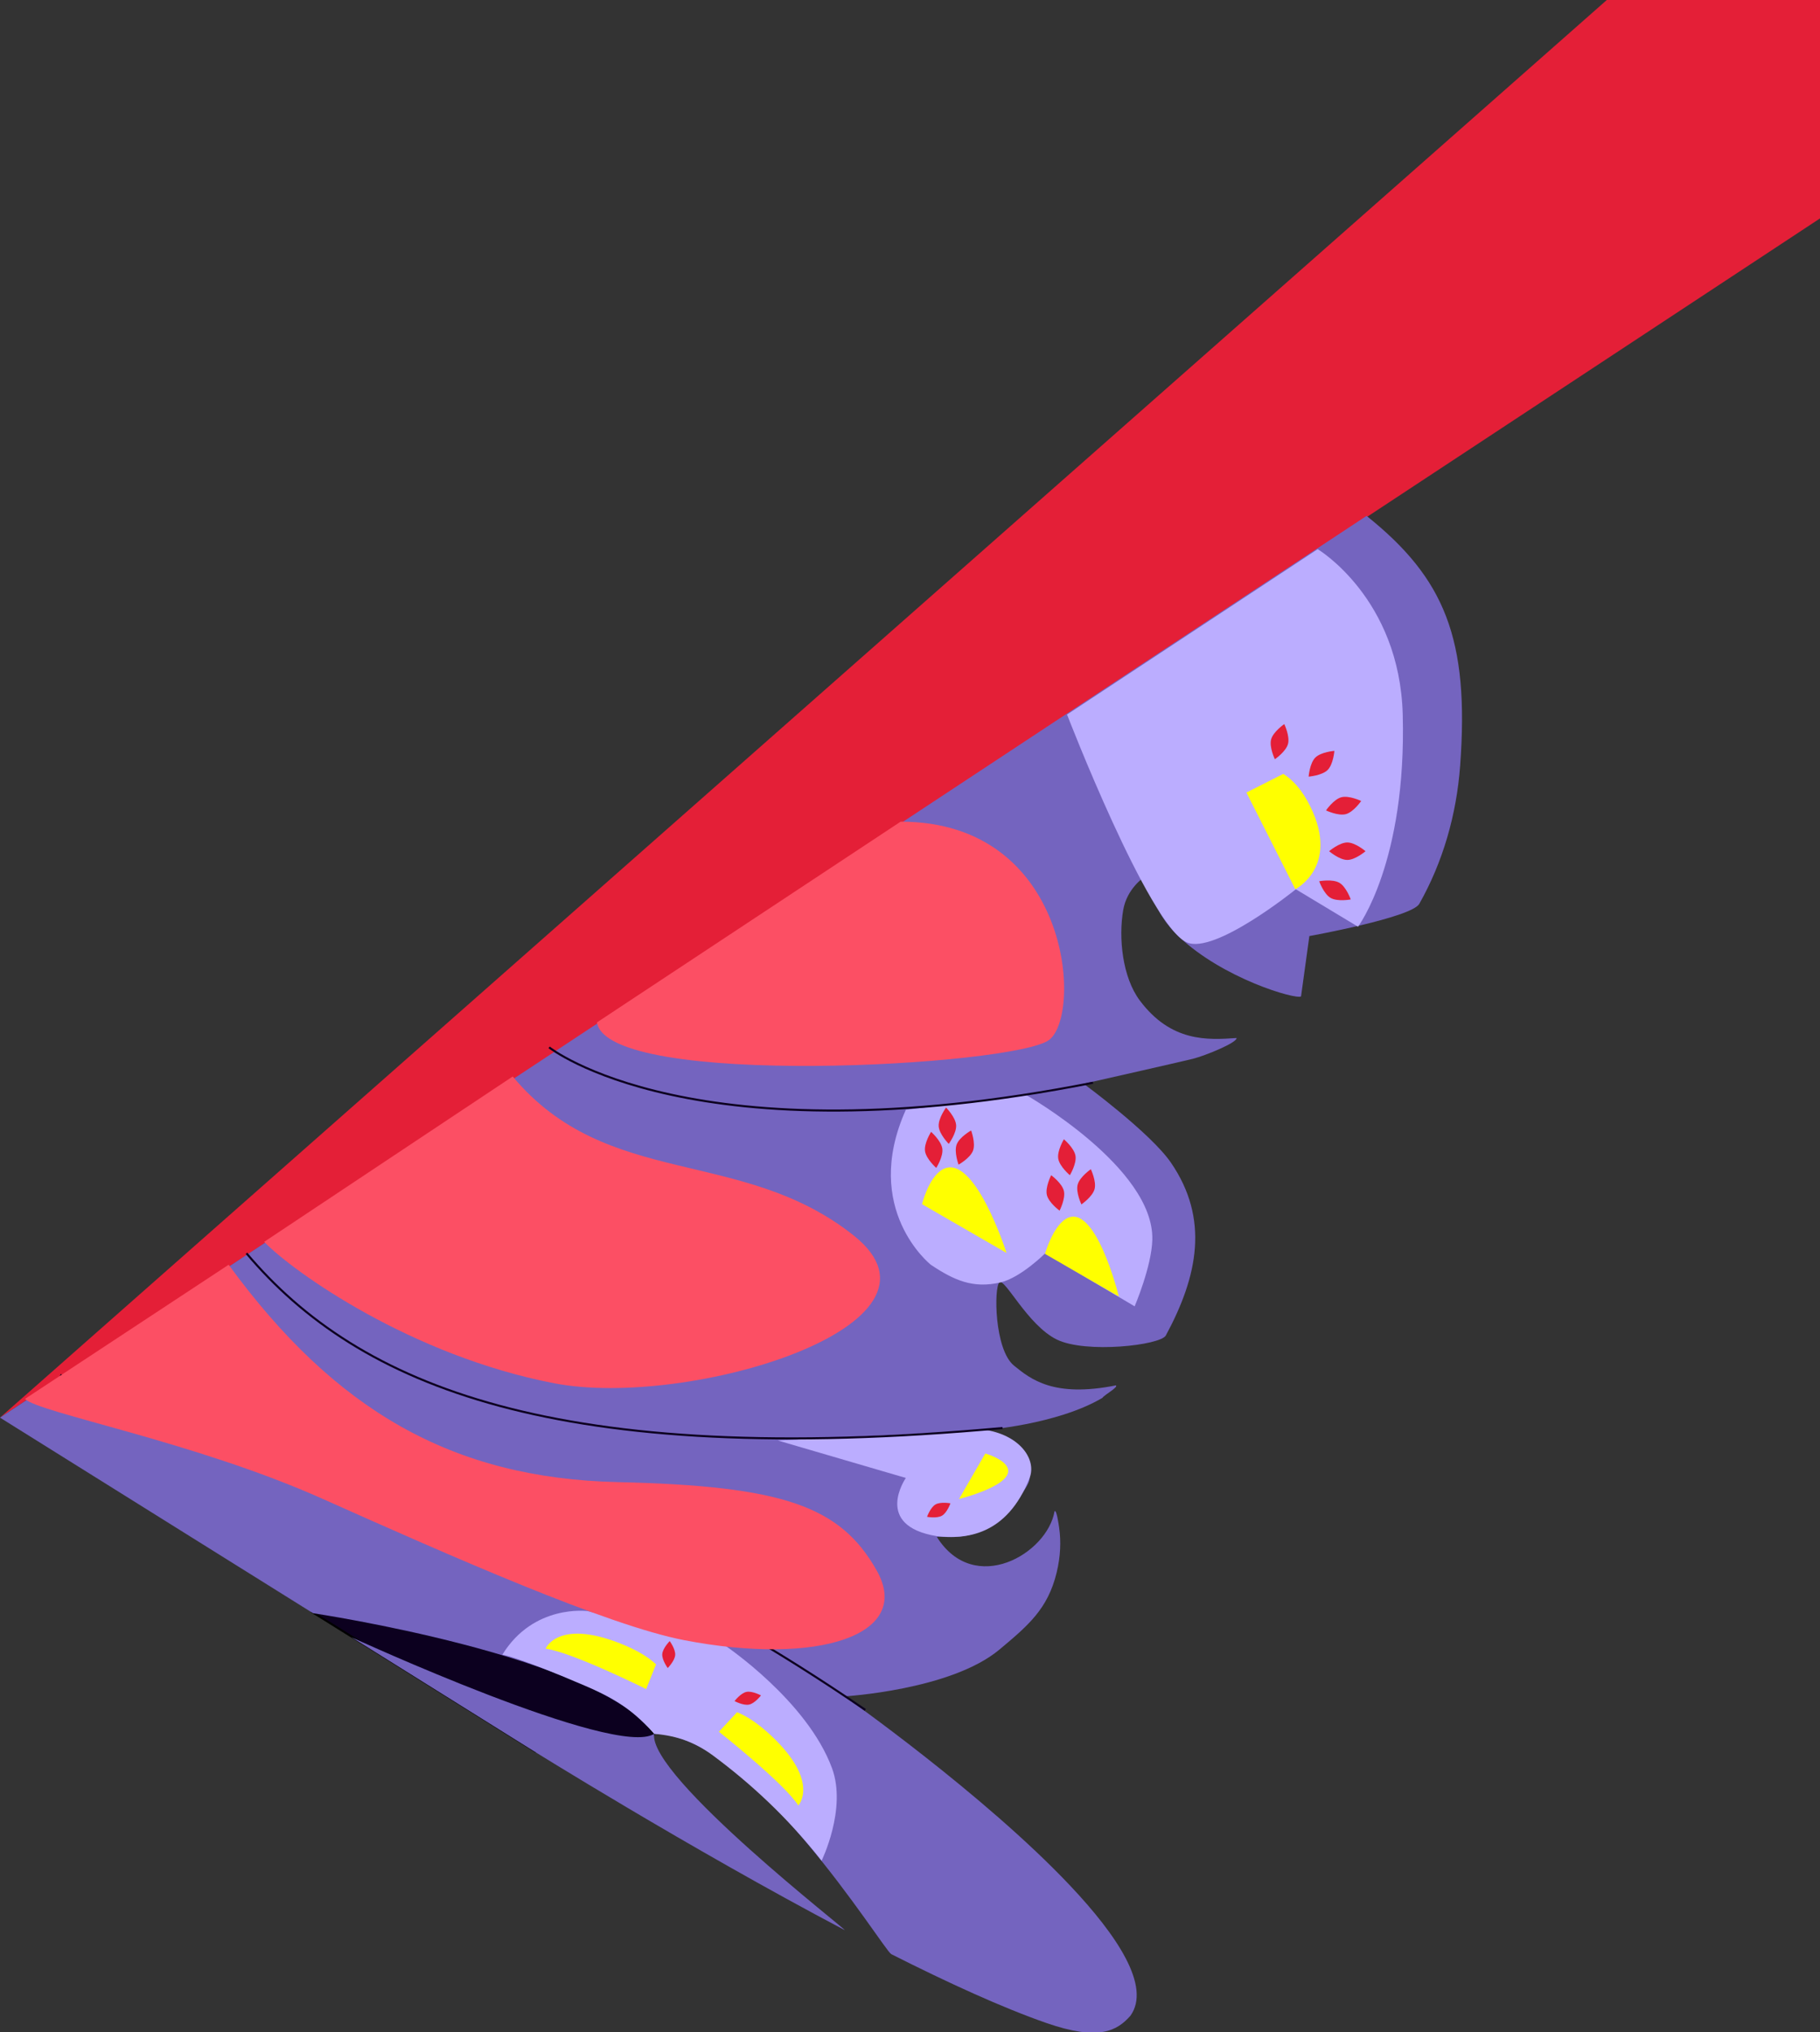 <svg width="875" height="977" viewBox="0 0 875 977" fill="none" xmlns="http://www.w3.org/2000/svg">
<rect x="0" y="0" width="875" height="977" fill="#333333" stroke="none"/>
<g clip-path="url(#clip0_140_267)">
<path d="M270.5 795.5C293.407 806.227 314.5 833.5 314.5 833.5L310 838.5L257.5 842L151 775.5C151 775.5 231.101 777.051 270.5 795.5Z" fill="#0C001F" stroke="black"/>
<path d="M875 0V105L0 681.5L772.5 0H875Z" fill="#E41F37"/>
<path d="M702 368C706.5 307 694.5 278 657 248L0 681.5L150.5 775.526C150.5 775.526 288 796 314.5 833.5C296 845.5 169 787.084 169 787.084L254.5 840.5C254.5 840.5 330.792 888.164 406 927.806C409.641 929.725 311.5 854 314.5 833.5C361.5 833.5 424.656 937.484 428.5 939.426C455.817 953.219 481.937 965.17 503 972.5C528.175 981.261 537.026 976.374 543.5 969C548.446 962.039 546.966 952.477 541.247 941.5C538.436 936.104 534.6 930.365 530 924.426C525.487 918.6 520.239 912.58 514.501 906.5C473.04 862.571 406 815.5 406 815.5C406 815.5 457.194 812.506 480.5 793C494.306 781.445 503.76 773.497 508 756C509.902 748.151 510.136 740.986 509.216 734.5L509.196 734.356C508.994 732.915 507.961 725.539 507 726.5C503.5 747 468.498 767.397 450.5 739C450.04 737.938 462 741 472.5 735.5C483 730 494.5 715.5 495 711C495.5 706.5 493.311 702.844 490.311 700C481.492 691.64 473 687.5 473 687.5C473 687.5 508 685 530 672C530.877 670.566 537.713 666.929 536.5 666C506.556 671.989 495.527 663.024 487.545 656.537L487.5 656.5C478 648.779 477.818 618.739 480.5 616.5C483.134 614.302 494 637 508 643.919C522 650.838 557.956 646.71 560.5 642C575.998 613.309 581.396 585.925 563 559C553.194 544.647 521 521 521 521C521 521 567.5 510.5 573.5 509C579.5 507.5 594.933 501.167 594.5 499C580.5 500 563 501 548 481C539.579 469.772 537.7 450.859 540 437.5C541.797 427.063 550.001 421.602 551 421C552.736 419.955 550.936 435.066 566.5 450C587.838 470.475 623.18 480.654 625.5 479L629.5 450C629.5 450 678.618 441.127 682.356 434.5C693.664 414.449 700.241 391.85 702 368Z" fill="#7464BF"/>
<path d="M474.5 687.5C491 690.5 498.34 702 495 710.5C483.999 738.5 464 740 450.5 738.5C419.5 733.5 435.5 710.5 435.5 710.5L374 692.5L474.5 687.5Z" fill="#BBADFF"/>
<path d="M554 596C553.661 608.926 545.5 628 545.5 628L502.5 602.5C502.5 602.5 490.758 614.225 481 616.5C467.855 619.564 458.713 615.512 447.5 608C447.5 608 414 581.5 435.5 533.5L493.5 526.5C493.5 526.5 554.906 561.411 554 596Z" fill="#BBADFF"/>
<path d="M511.897 586.324C526.328 576.168 537.904 623.279 537.904 623.279L502.397 602.779C502.397 602.779 505.829 590.594 511.897 586.324Z" fill="#FFFF00"/>
<path d="M483.837 704.591C490.093 713.481 461.074 720.611 461.074 720.611L473.701 698.74C473.701 698.74 481.206 700.854 483.837 704.591Z" fill="#FFFF00"/>
<path d="M452.779 562.424C468.136 552.803 483.904 602.334 483.904 602.334L443.279 578.879C443.279 578.879 446.321 566.47 452.779 562.424Z" fill="#FFFF00"/>
<path d="M674.39 343.5C676.292 414.5 652.89 445.5 652.89 445.5L623 427.5C623 427.5 583.877 459.146 570.5 453C552 444.5 513 343.5 513 343.5L633.5 264C633.5 264 672.89 287.5 674.39 343.5Z" fill="#BBADFF"/>
<path d="M622.741 427.484C622.741 427.484 644.151 416.662 629.998 387.805C626.03 379.715 621.477 374.849 616.979 372.034L599.244 380.999L622.741 427.484Z" fill="#FFFF00"/>
<path d="M287 491.5C292 523.5 488.5 512.5 504.5 499.84C520.499 487.18 514.501 395 433 395L287 491.5Z" fill="#FC4F64"/>
<path d="M246.5 517.5C292 572 356.5 551 410.5 594C464.5 637 331.095 677.437 266.5 665C197.717 651.757 141.075 611.5 127 597L246.5 517.5Z" fill="#FC4F64"/>
<path d="M643.919 424.377C640.591 422.456 634.236 423.639 634.236 423.639C634.236 423.639 636.389 429.734 639.717 431.655C643.044 433.576 649.399 432.393 649.399 432.393C649.399 432.393 647.246 426.298 643.919 424.377Z" fill="#E41F37"/>
<path d="M647.746 405C643.904 405 638.992 409.202 638.992 409.202C638.992 409.202 643.904 413.404 647.746 413.404C651.588 413.404 656.5 409.202 656.5 409.202C656.5 409.202 651.588 405 647.746 405Z" fill="#E41F37"/>
<path d="M518.117 569.456C517.122 573.167 519.91 578.999 519.91 578.999C519.91 578.999 525.24 575.342 526.234 571.631C527.229 567.92 524.441 562.088 524.441 562.088C524.441 562.088 519.111 565.745 518.117 569.456Z" fill="#E41F37"/>
<path d="M508.775 557.013C509.404 560.803 514.355 564.96 514.355 564.96C514.355 564.96 517.695 559.426 517.065 555.636C516.435 551.846 511.485 547.689 511.485 547.689C511.485 547.689 508.145 553.223 508.775 557.013Z" fill="#E41F37"/>
<path d="M503.304 574.456C504.19 578.194 509.411 582.005 509.411 582.005C509.411 582.005 512.367 576.257 511.482 572.518C510.596 568.78 505.375 564.969 505.375 564.969C505.375 564.969 502.418 570.717 503.304 574.456Z" fill="#E41F37"/>
<path d="M400 850C407.238 869.603 395 894.5 395 894.5C378.859 873.947 360.911 857.358 342.867 844C334.373 837.713 326 834.5 314.5 833.5C302.5 820 292.453 815.205 281.5 810.5C247.135 795.739 241.5 795.5 241.5 795.5C256.5 771 282.5 774.5 282.5 774.5L348.5 791C348.5 791 388 817.5 400 850Z" fill="#BBADFF"/>
<path d="M459.925 550.216C458.599 553.822 460.846 559.882 460.846 559.882C460.846 559.882 466.486 556.723 467.812 553.117C469.139 549.511 466.891 543.451 466.891 543.451C466.891 543.451 461.251 546.61 459.925 550.216Z" fill="#E41F37"/>
<path d="M451.295 541.482C451.579 545.313 456.133 549.901 456.133 549.901C456.133 549.901 459.96 544.692 459.676 540.861C459.392 537.029 454.839 532.441 454.839 532.441C454.839 532.441 451.011 537.65 451.295 541.482Z" fill="#E41F37"/>
<path d="M444.721 553.378C445.264 557.181 450.119 561.449 450.119 561.449C450.119 561.449 453.584 555.992 453.04 552.189C452.497 548.385 447.642 544.117 447.642 544.117C447.642 544.117 444.177 549.574 444.721 553.378Z" fill="#E41F37"/>
<path d="M452.877 728.644C455.345 727.219 456.942 722.699 456.942 722.699C456.942 722.699 452.229 721.822 449.761 723.246C447.293 724.671 445.696 729.192 445.696 729.192C445.696 729.192 450.41 730.069 452.877 728.644Z" fill="#E41F37"/>
<path d="M360.151 819.452C362.937 818.856 365.849 815.048 365.849 815.048C365.849 815.048 361.636 812.761 358.849 813.356C356.062 813.951 353.15 817.76 353.15 817.76C353.15 817.76 357.364 820.047 360.151 819.452Z" fill="#E41F37"/>
<path d="M324.608 795.634C324.819 792.793 321.98 788.929 321.98 788.929C321.98 788.929 318.603 792.331 318.392 795.173C318.181 798.015 321.02 801.879 321.02 801.879C321.02 801.879 324.397 798.476 324.608 795.634Z" fill="#E41F37"/>
<path d="M644.869 383.266C641.158 384.26 637.501 389.59 637.501 389.59C637.501 389.59 643.333 392.378 647.044 391.383C650.755 390.389 654.412 385.059 654.412 385.059C654.412 385.059 648.58 382.271 644.869 383.266Z" fill="#E41F37"/>
<path d="M632.367 364.19C629.651 366.907 629.148 373.352 629.148 373.352C629.148 373.352 635.593 372.849 638.31 370.133C641.027 367.416 641.529 360.971 641.529 360.971C641.529 360.971 635.084 361.474 632.367 364.19Z" fill="#E41F37"/>
<path d="M611.117 355.456C610.122 359.167 612.91 364.999 612.91 364.999C612.91 364.999 618.24 361.342 619.234 357.631C620.229 353.92 617.441 348.088 617.441 348.088C617.441 348.088 612.111 351.745 611.117 355.456Z" fill="#E41F37"/>
<path d="M383.812 867.951C383.812 867.951 394.328 856.623 370.945 834.574C364.389 828.393 358.882 824.923 354.351 823.129L345.639 832.513C345.639 832.513 376.974 857.241 383.812 867.951Z" fill="#FFFF00"/>
<path d="M262.311 792.578C262.311 792.578 268.072 778.234 297.988 789.979C306.375 793.272 311.863 796.773 315.417 800.107L310.646 811.988C310.646 811.988 274.915 794.194 262.311 792.578Z" fill="#FFFF00"/>
<path d="M525.5 520.5C333 558.5 264 503.5 264 503.5" stroke="#0C001F"/>
<path d="M482 686.5C267.5 706 172.5 666.5 118.5 602.5" stroke="#0C001F"/>
<path d="M416 822C239 701 160.5 721.5 29 661" stroke="#0C001F"/>
<path d="M12 672.5L109.921 608C161.114 678.069 217.5 710.672 297 712.5C376.5 714.328 404 724 421.5 755C439 786 393.595 800.937 329 788.5C292.009 781.378 216.5 748 155 720.5C93.5 693 18.506 679.202 12 672.5Z" fill="#FC4F64"/>
</g>
<defs>
<clipPath id="clip0_140_267">
<rect width="875" height="977" fill="white"/>
</clipPath>
</defs>
</svg>
